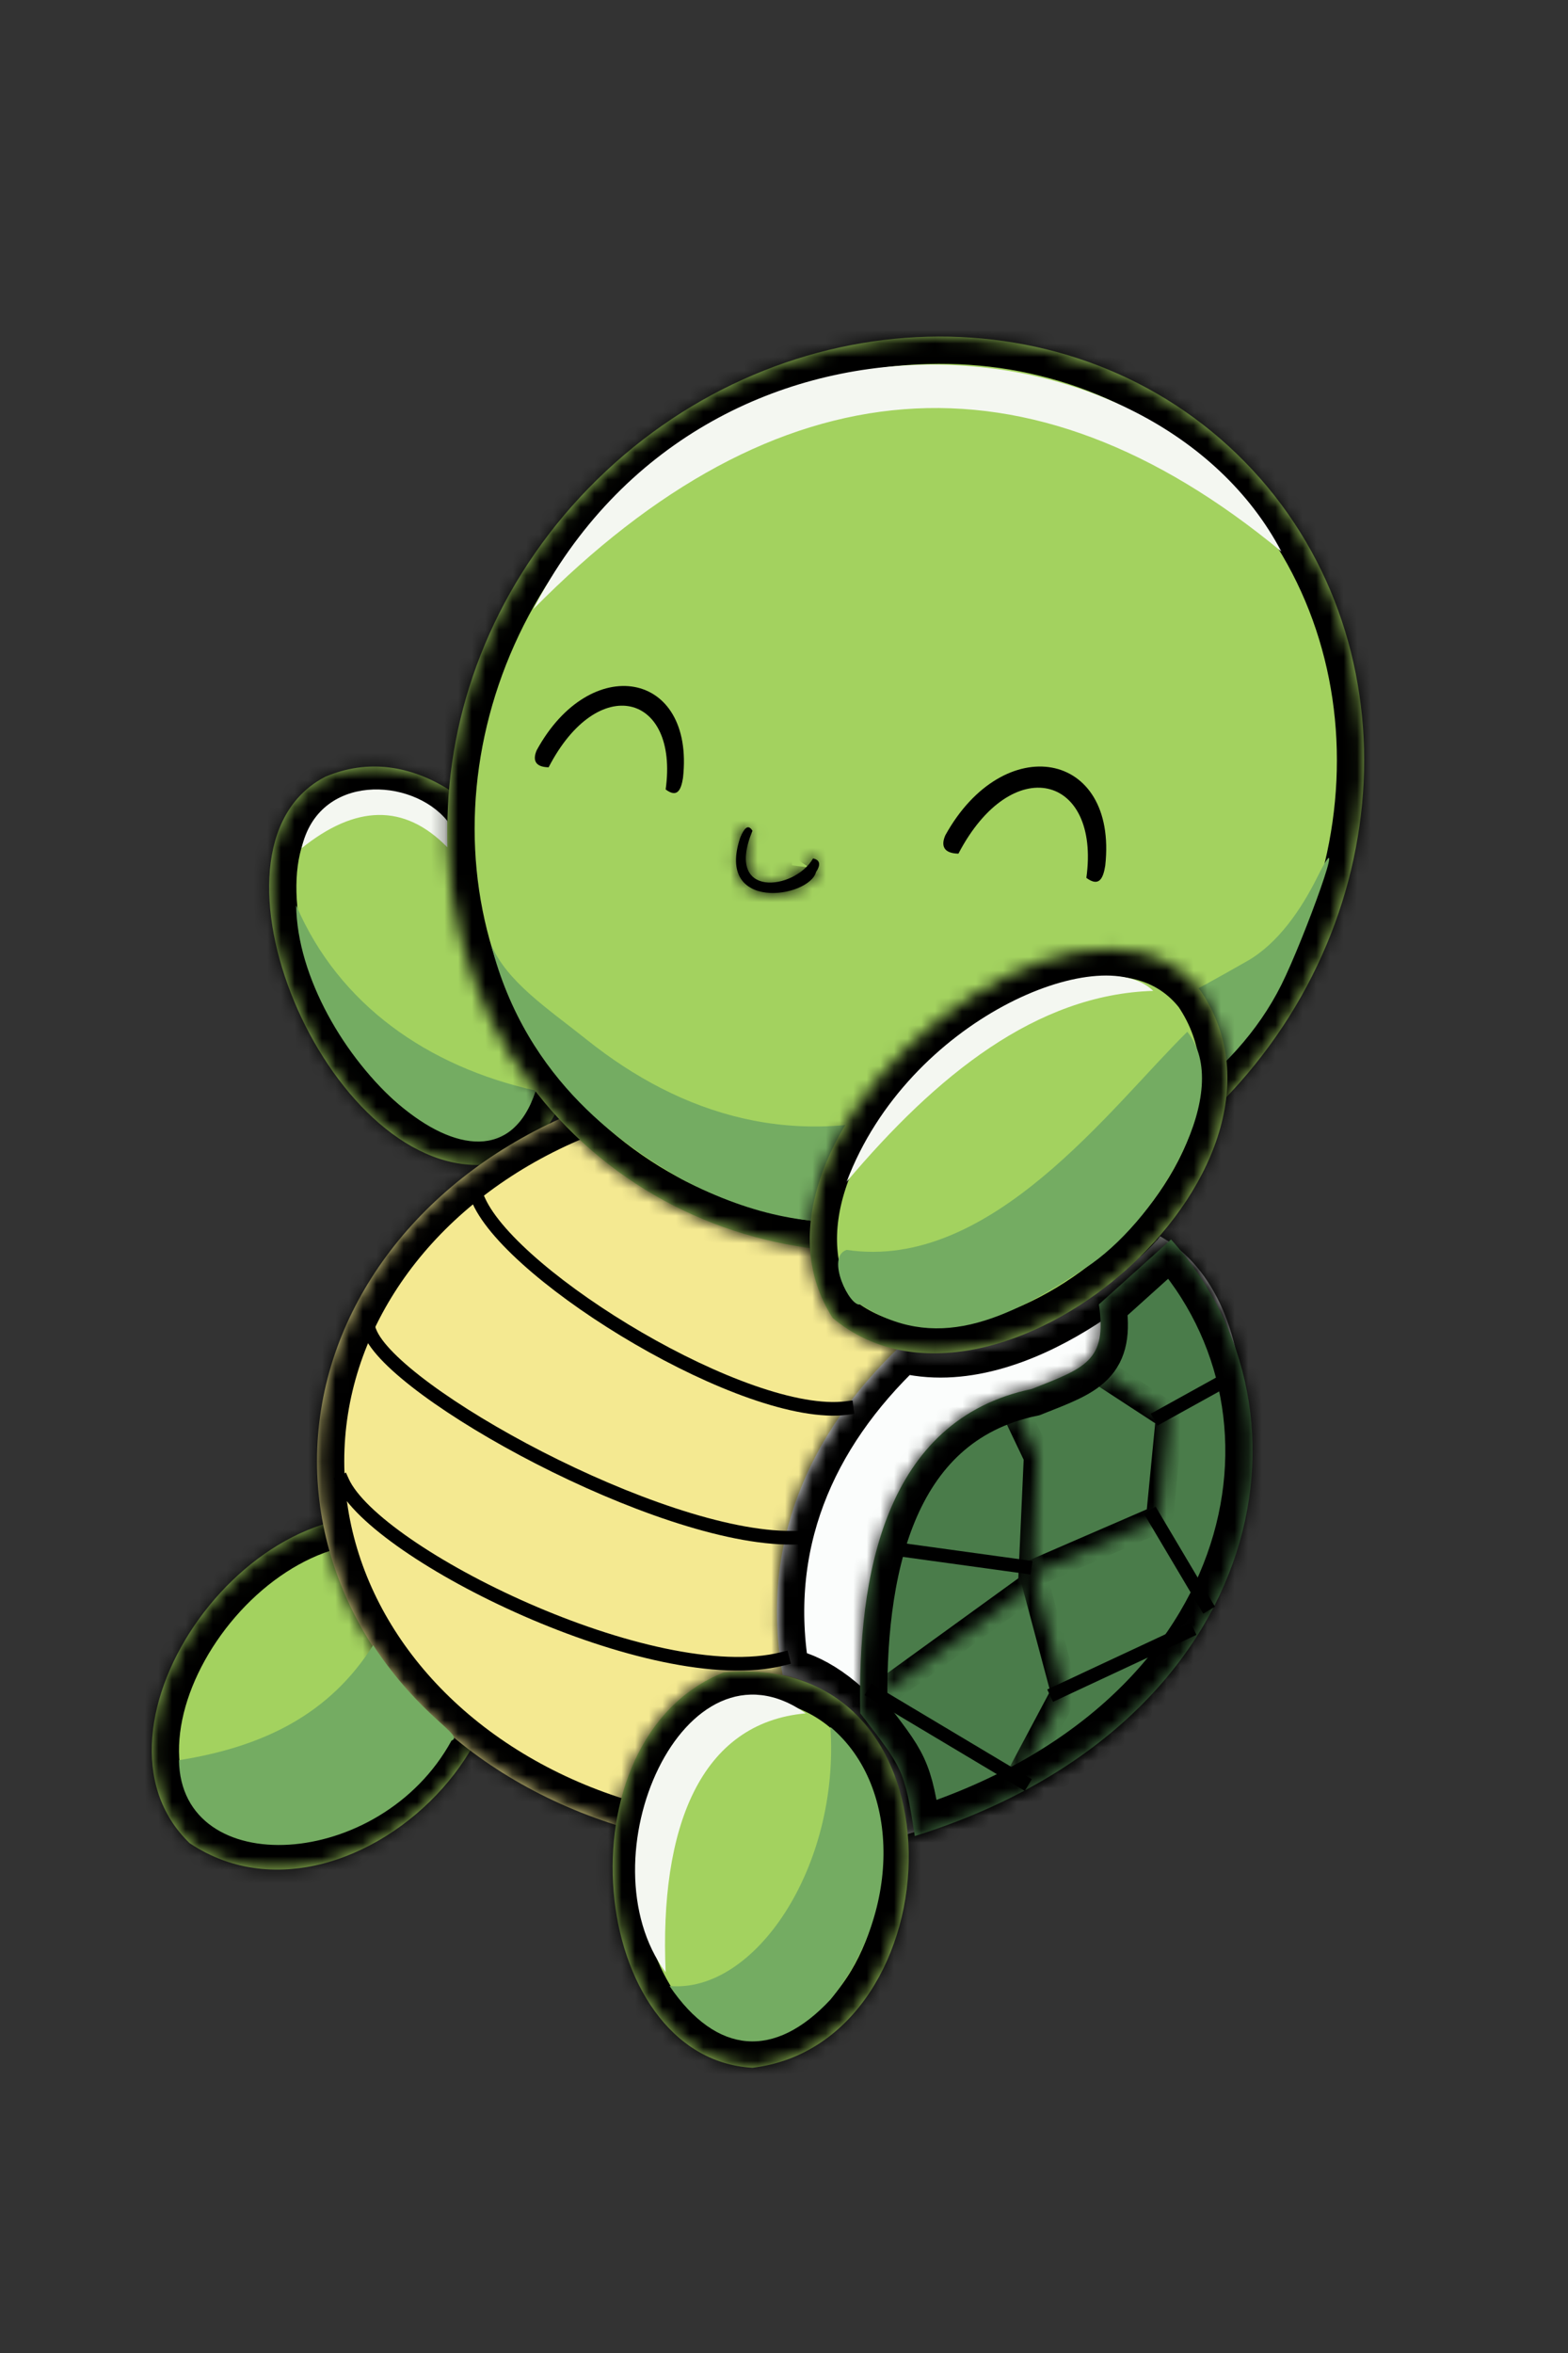 <?xml version="1.0" encoding="UTF-8" standalone="no"?>
<!-- Generator: Gravit.io -->

<svg
   style="isolation:isolate"
   viewBox="0 0 200 300"
   width="200pt"
   height="300pt"
   version="1.1"
   id="svg1007"
   sodipodi:docname="tartaruga_contornopreto.svg"
   inkscape:version="1.2.1 (9c6d41e410, 2022-07-14)"
   xmlns:inkscape="http://www.inkscape.org/namespaces/inkscape"
   xmlns:sodipodi="http://sodipodi.sourceforge.net/DTD/sodipodi-0.dtd"
   xmlns="http://www.w3.org/2000/svg"
   xmlns:svg="http://www.w3.org/2000/svg">
  <rect x="0" y="0" width="200" height="300" fill="#333333" stroke="none"/>
  <sodipodi:namedview
     id="namedview1009"
     pagecolor="#505050"
     bordercolor="#eeeeee"
     borderopacity="1"
     inkscape:showpageshadow="0"
     inkscape:pageopacity="0"
     inkscape:pagecheckerboard="0"
     inkscape:deskcolor="#505050"
     inkscape:document-units="pt"
     showgrid="false"
     inkscape:zoom="0.74461696"
     inkscape:cx="361.93105"
     inkscape:cy="169.21452"
     inkscape:window-width="1366"
     inkscape:window-height="697"
     inkscape:window-x="-8"
     inkscape:window-y="-8"
     inkscape:window-maximized="1"
     inkscape:current-layer="svg1007" />
  <defs
     id="defs877">
    <clipPath
       id="_clipPath_AlH77rX0BkBhmmVdVzZhhFiUfhcW6vDk">
      <rect
         width="1772"
         height="400"
         id="rect874"
         x="0"
         y="0" />
    </clipPath>
  </defs>
  <g
     clip-path="url(#_clipPath_AlH77rX0BkBhmmVdVzZhhFiUfhcW6vDk)"
     id="g1005"
     transform="matrix(1.738,0,0,1.738,-959.177,-59.633)">
    <g
       id="g1003">
      <mask
         id="_mask_EsJeEUTLZOsg1dq3gGt6Tqu2VT9J93Vz">
        <path
           d="m 573.692,92.912 c -6.865,7.917 4.713,30.887 16.381,26.25 10.386,-8.43 -1.725,-33.232 -14.318,-27.866 -0.818,0.422 -1.502,0.969 -2.063,1.616 z"
           fill="#ffffff"
           stroke="none"
           id="path879" />
      </mask>
      <path
         d="m 573.692,92.912 c -6.865,7.917 4.713,30.887 16.381,26.25 10.386,-8.43 -1.725,-33.232 -14.318,-27.866 -0.818,0.422 -1.502,0.969 -2.063,1.616 z"
         fill="#a3d25f"
         id="path882" />
      <path
         d="m 573.692,92.912 c -6.865,7.917 4.713,30.887 16.381,26.25 10.386,-8.43 -1.725,-33.232 -14.318,-27.866 -0.818,0.422 -1.502,0.969 -2.063,1.616 z"
         fill="#a3d25f"
         mask="url(#_mask_EsJeEUTLZOsg1dq3gGt6Tqu2VT9J93Vz)"
         vector-effect="non-scaling-stroke"
         stroke-width="4"
         stroke="#000000"
         stroke-linejoin="miter"
         stroke-linecap="square"
         stroke-miterlimit="3"
         id="path884" />
      <path
         d="m 574.022,96.535 c 3.925,-3.153 7.51,-3.328 10.696,-0.066 v -1.934 c -2.594,-3.217 -9.473,-3.531 -10.696,2 z"
         fill="#f4f7f1"
         id="path886" />
      <path
         d="m 573.622,100.724 c 3.143,7.319 9.7,11.842 17.583,13.594 -3.339,10.37 -17.464,-3.037 -17.583,-13.594 z"
         fill="#74ac62"
         id="path888" />
      <mask
         id="_mask_Q6V3uTh4N09u4a3Fy8uZEa0ZFvMyK01J">
        <path
           d="m 565.808,169.526 c 12.629,8.436 32.273,-12.757 17.27,-23.392 -12.474,-4.27 -26.017,14.991 -17.27,23.392 z"
           fill="#ffffff"
           stroke="none"
           id="path890" />
      </mask>
      <path
         d="m 565.808,169.526 c 12.629,8.436 32.273,-12.757 17.27,-23.392 -12.474,-4.27 -26.017,14.991 -17.27,23.392 z"
         fill="#a3d25f"
         id="path893" />
      <path
         d="m 565.808,169.526 c 12.629,8.436 32.273,-12.757 17.27,-23.392 -12.474,-4.27 -26.017,14.991 -17.27,23.392 z"
         fill="#a3d25f"
         mask="url(#_mask_Q6V3uTh4N09u4a3Fy8uZEa0ZFvMyK01J)"
         vector-effect="non-scaling-stroke"
         stroke-width="4"
         stroke="#000000"
         stroke-linejoin="miter"
         stroke-linecap="square"
         stroke-miterlimit="3"
         id="path895" />
      <mask
         id="_mask_0Gz8Usz7n5puBDBt3Qm20HSdjF6ie41t">
        <ellipse
           vector-effect="non-scaling-stroke"
           cx="608.95"
           cy="141.5"
           rx="33.8"
           ry="28.5"
           fill="#ffffff"
           stroke="none"
           id="ellipse897" />
      </mask>
      <ellipse
         vector-effect="non-scaling-stroke"
         cx="608.95"
         cy="141.5"
         rx="33.8"
         ry="28.5"
         fill="#f4e991"
         id="ellipse900" />
      <ellipse
         vector-effect="non-scaling-stroke"
         cx="608.95"
         cy="141.5"
         rx="33.8"
         ry="28.5"
         fill="#f4e991"
         mask="url(#_mask_0Gz8Usz7n5puBDBt3Qm20HSdjF6ie41t)"
         stroke-width="4"
         stroke="#000000"
         stroke-linejoin="miter"
         stroke-linecap="square"
         stroke-miterlimit="3"
         id="ellipse902" />
      <mask
         id="_mask_HI7S6tmatEsDa7qvJvw2z9b3YEtbIQMI">
        <path
           d="m 609.321,157.182 c -1.661,-9.48 1.79,-17.634 8.701,-24.182 8.719,2.336 18.5,-7.129 19,-8 8.259,4.654 7.719,20.678 1,31 -5.702,8.693 -15.289,11.57 -20,13 0.774,-1.953 -0.562,-4.836 -2,-7 -2.242,-2.959 -4.766,-4.556 -6.758,-4.818"
           fill="#ffffff"
           stroke="none"
           id="path904" />
      </mask>
      <path
         d="m 609.321,157.182 c -1.661,-9.48 1.79,-17.634 8.701,-24.182 8.719,2.336 18.5,-7.129 19,-8 8.259,4.654 7.719,20.678 1,31 -5.702,8.693 -15.289,11.57 -20,13 0.774,-1.953 -0.562,-4.836 -2,-7 -2.242,-2.959 -4.766,-4.556 -6.758,-4.818"
         fill="#fbfdfc"
         id="path907" />
      <path
         d="m 609.321,157.182 c -1.661,-9.48 1.79,-17.634 8.701,-24.182 8.719,2.336 18.5,-7.129 19,-8 8.259,4.654 7.719,20.678 1,31 -5.702,8.693 -15.289,11.57 -20,13 0.774,-1.953 -0.562,-4.836 -2,-7 -2.242,-2.959 -4.766,-4.556 -6.758,-4.818"
         fill="#fbfdfc"
         mask="url(#_mask_HI7S6tmatEsDa7qvJvw2z9b3YEtbIQMI)"
         vector-effect="non-scaling-stroke"
         stroke-width="4"
         stroke="#000000"
         stroke-linejoin="miter"
         stroke-linecap="square"
         stroke-miterlimit="3"
         id="path909" />
      <mask
         id="_mask_4RmXJnG4GXTNq5JnHaGxZeZepGDxGd7w">
        <path
           d="m 595.714,69.488 c 13.735,-13.463 35.033,-14.041 47.531,-1.291 12.499,12.751 11.494,34.033 -2.241,47.497 -13.735,13.463 -35.033,14.041 -47.531,1.291 -12.499,-12.751 -11.494,-34.034 2.241,-47.497 z"
           fill="#ffffff"
           stroke="none"
           id="path911" />
      </mask>
      <path
         d="m 595.714,69.488 c 13.735,-13.463 35.033,-14.041 47.531,-1.291 12.499,12.751 11.494,34.033 -2.241,47.497 -13.735,13.463 -35.033,14.041 -47.531,1.291 -12.499,-12.751 -11.494,-34.034 2.241,-47.497 z"
         fill="#a3d25f"
         id="path914" />
      <path
         d="m 595.714,69.488 c 13.735,-13.463 35.033,-14.041 47.531,-1.291 12.499,12.751 11.494,34.033 -2.241,47.497 -13.735,13.463 -35.033,14.041 -47.531,1.291 -12.499,-12.751 -11.494,-34.034 2.241,-47.497 z"
         fill="#a3d25f"
         mask="url(#_mask_4RmXJnG4GXTNq5JnHaGxZeZepGDxGd7w)"
         vector-effect="non-scaling-stroke"
         stroke-width="4"
         stroke="#000000"
         stroke-linejoin="miter"
         stroke-linecap="square"
         stroke-miterlimit="3"
         id="path916" />
      <mask
         id="_mask_IImVUzC0eoD7o5Z9lk64Kz8SPE88AKlY">
        <path
           d="m 607.108,186 c 15.08,-1.813 16.205,-30.688 -2.108,-29 -12.25,4.875 -10,28.312 2.108,29 z"
           fill="#ffffff"
           stroke="none"
           id="path918" />
      </mask>
      <path
         d="m 607.108,186 c 15.08,-1.813 16.205,-30.688 -2.108,-29 -12.25,4.875 -10,28.312 2.108,29 z"
         fill="#a3d25f"
         id="path921" />
      <path
         d="m 607.108,186 c 15.08,-1.813 16.205,-30.688 -2.108,-29 -12.25,4.875 -10,28.312 2.108,29 z"
         fill="#a3d25f"
         mask="url(#_mask_IImVUzC0eoD7o5Z9lk64Kz8SPE88AKlY)"
         vector-effect="non-scaling-stroke"
         stroke-width="4"
         stroke="#000000"
         stroke-linejoin="miter"
         stroke-linecap="square"
         stroke-miterlimit="3"
         id="path923" />
      <path
         d="m 621.263,95.585 c -0.318,0.724 -0.175,1.326 0.96,1.349 3.925,-7.504 10.441,-5.793 9.39,1.776 0.941,0.698 1.238,0.032 1.387,-0.905 0.93,-8.469 -7.461,-9.946 -11.737,-2.22 z"
         fill="#000000"
         id="path925" />
      <mask
         id="_mask_PQsMRIvUXnG6zPYPIzHfnd6DrldWlKAJ">
        <path
           d="m 611.773,98.283 c 0.31,-0.461 0.359,-0.879 -0.217,-0.995 -1.36,2.343 -6.526,2.983 -4.448,-2.031 -0.34,-0.554 -0.627,-0.131 -0.894,0.488 -1.846,5.496 5.044,4.449 5.559,2.538 z"
           fill="#ffffff"
           stroke="none"
           id="path927" />
      </mask>
      <path
         d="m 611.773,98.283 c 0.31,-0.461 0.359,-0.879 -0.217,-0.995 -1.36,2.343 -6.526,2.983 -4.448,-2.031 -0.34,-0.554 -0.627,-0.131 -0.894,0.488 -1.846,5.496 5.044,4.449 5.559,2.538 z"
         fill="#000000"
         id="path930" />
      <path
         d="m 611.773,98.283 c 0.31,-0.461 0.359,-0.879 -0.217,-0.995 -1.36,2.343 -6.526,2.983 -4.448,-2.031 -0.34,-0.554 -0.627,-0.131 -0.894,0.488 -1.846,5.496 5.044,4.449 5.559,2.538 z"
         fill="#000000"
         mask="url(#_mask_PQsMRIvUXnG6zPYPIzHfnd6DrldWlKAJ)"
         vector-effect="non-scaling-stroke"
         stroke-width="4"
         stroke="#000000"
         stroke-linejoin="miter"
         stroke-linecap="square"
         stroke-miterlimit="3"
         id="path932" />
      <path
         d="m 587.922,103.585 c 2.608,10.235 10.061,14.946 13.988,17.226 10.979,5.736 17.939,2.358 25.012,0 8.328,-2.775 15.559,-7.367 19,-14.25 1.647,-3.293 5.15,-12.924 2.625,-7.875 -1.168,2.338 -2.857,4.829 -5.125,6.125 -8.424,4.814 -15.169,7.973 -23.5,10.75 -9.604,3.202 -18.015,0.588 -25,-5 -2.773,-2.218 -5.858,-4.225 -7,-6.976 z"
         fill="#74ac62"
         id="path934" />
      <path
         d="m 591.274,89.347 c -0.292,0.674 -0.164,1.234 0.875,1.252 3.616,-6.995 9.574,-5.423 8.589,1.625 0.859,0.646 1.133,0.026 1.272,-0.846 0.876,-7.885 -6.798,-9.234 -10.736,-2.031 z"
         fill="#000000"
         id="path936" />
      <mask
         id="_mask_yENx5zVqayVlQv2PeD1GpR9jkEVHNHtK">
        <path
           d="M 637.717,105.024 C 627.338,99.114 605.027,118.635 613,131 c 11.813,9.875 36,-10.75 27,-24 -0.666,-0.841 -1.434,-1.493 -2.283,-1.976 z"
           fill="#ffffff"
           stroke="none"
           id="path938" />
      </mask>
      <path
         d="M 637.717,105.024 C 627.338,99.114 605.027,118.635 613,131 c 11.813,9.875 36,-10.75 27,-24 -0.666,-0.841 -1.434,-1.493 -2.283,-1.976 z"
         fill="#a3d25f"
         id="path941" />
      <path
         d="M 637.717,105.024 C 627.338,99.114 605.027,118.635 613,131 c 11.813,9.875 36,-10.75 27,-24 -0.666,-0.841 -1.434,-1.493 -2.283,-1.976 z"
         fill="#a3d25f"
         mask="url(#_mask_yENx5zVqayVlQv2PeD1GpR9jkEVHNHtK)"
         vector-effect="non-scaling-stroke"
         stroke-width="4"
         stroke="#000000"
         stroke-linejoin="miter"
         stroke-linecap="square"
         stroke-miterlimit="3"
         id="path943" />
      <path
         d="m 588.022,105.024 c 5.5,4.726 13.313,9.288 20.625,12.101 6.917,1.153 22.074,-0.824 26.375,-5.125 6.643,-5.345 11.096,-10.403 14.125,-14.75"
         fill="none"
         id="path945" />
      <path
         d="m 614.022,126 c 10.578,1.594 19.375,-10.469 25,-16 3.422,4.312 -1.968,13.406 -7,17 -6.467,4.425 -11.609,6.484 -17,3 -0.751,0.25 -2.583,-3.48 -1,-4 z"
         fill="#74ac62"
         id="path947" />
      <mask
         id="_mask_HfxX6tTr8wWXsXnlzsKTHgWliI8VYumf">
        <path
           d="m 615.022,160 c -0.226,-10.098 1.788,-21.541 12.575,-23.792 3.905,-1.54 5.56,-2.056 4.938,-6.208 l 5.292,-4.763 c 11.715,12.949 6.633,35.833 -18.805,43.763 -0.754,-5.004 -0.947,-5.018 -4,-9 z"
           fill="#ffffff"
           stroke="none"
           id="path949" />
      </mask>
      <path
         d="m 615.022,160 c -0.226,-10.098 1.788,-21.541 12.575,-23.792 3.905,-1.54 5.56,-2.056 4.938,-6.208 l 5.292,-4.763 c 11.715,12.949 6.633,35.833 -18.805,43.763 -0.754,-5.004 -0.947,-5.018 -4,-9 z"
         fill="#4a7c4a"
         id="path952" />
      <path
         d="m 615.022,160 c -0.226,-10.098 1.788,-21.541 12.575,-23.792 3.905,-1.54 5.56,-2.056 4.938,-6.208 l 5.292,-4.763 c 11.715,12.949 6.633,35.833 -18.805,43.763 -0.754,-5.004 -0.947,-5.018 -4,-9 z"
         fill="#4a7c4a"
         mask="url(#_mask_HfxX6tTr8wWXsXnlzsKTHgWliI8VYumf)"
         vector-effect="non-scaling-stroke"
         stroke-width="4"
         stroke="#000000"
         stroke-linejoin="miter"
         stroke-linecap="square"
         stroke-miterlimit="3"
         id="path954" />
      <mask
         id="_mask_hAR0GzsQbv0MKMsbRjjTqSh67sIJMO3p">
        <path
           d="m 616.022,159 11.575,-8.381 0.425,-9.429 -2,-4.19 v 0"
           fill="#ffffff"
           stroke="none"
           id="path956" />
      </mask>
      <path
         d="m 616.022,159 11.575,-8.381 0.425,-9.429 -2,-4.19 v 0"
         fill="none"
         id="path959" />
      <path
         d="m 616.022,159 11.575,-8.381 0.425,-9.429 -2,-4.19 v 0"
         fill="none"
         mask="url(#_mask_hAR0GzsQbv0MKMsbRjjTqSh67sIJMO3p)"
         vector-effect="non-scaling-stroke"
         stroke-width="2"
         stroke="#000000"
         stroke-linejoin="miter"
         stroke-linecap="square"
         stroke-miterlimit="3"
         id="path961" />
      <mask
         id="_mask_aOpCZxIdIHc7ahM2kdytwxfYvTEj2l53">
        <path
           d="m 627.222,148 2.8,10.49 -4,7.51 v 0"
           fill="#ffffff"
           stroke="none"
           id="path963" />
      </mask>
      <path
         d="m 627.222,148 2.8,10.49 -4,7.51 v 0"
         fill="none"
         id="path966" />
      <path
         d="m 627.222,148 2.8,10.49 -4,7.51 v 0"
         fill="none"
         mask="url(#_mask_aOpCZxIdIHc7ahM2kdytwxfYvTEj2l53)"
         vector-effect="non-scaling-stroke"
         stroke-width="2"
         stroke="#000000"
         stroke-linejoin="miter"
         stroke-linecap="square"
         stroke-miterlimit="3"
         id="path968" />
      <path
         d="m 626.922,165 -10.9,-6.51 v 0"
         fill="none"
         vector-effect="non-scaling-stroke"
         stroke-width="1"
         stroke="#000000"
         stroke-linejoin="miter"
         stroke-linecap="square"
         stroke-miterlimit="3"
         id="path970" />
      <mask
         id="_mask_IH49gCx7NJFi6VXIEbr0FjRdeRnrEyXi">
        <path
           d="m 627.093,150 9.895,-4.286 0.729,-7.5 -4.928,-3.214 v 0"
           fill="#ffffff"
           stroke="none"
           id="path972" />
      </mask>
      <path
         d="m 627.093,150 9.895,-4.286 0.729,-7.5 -4.928,-3.214 v 0"
         fill="none"
         id="path975" />
      <path
         d="m 627.093,150 9.895,-4.286 0.729,-7.5 -4.928,-3.214 v 0"
         fill="none"
         mask="url(#_mask_IH49gCx7NJFi6VXIEbr0FjRdeRnrEyXi)"
         vector-effect="non-scaling-stroke"
         stroke-width="2"
         stroke="#000000"
         stroke-linejoin="miter"
         stroke-linecap="square"
         stroke-miterlimit="3"
         id="path977" />
      <path
         d="m 618.022,148 9.071,1.25 v 0 0"
         fill="none"
         vector-effect="non-scaling-stroke"
         stroke-width="1"
         stroke="#000000"
         stroke-linejoin="miter"
         stroke-linecap="square"
         stroke-miterlimit="3"
         id="path979" />
      <path
         d="m 636.522,145.524 3.844,6.476 v 0"
         fill="none"
         vector-effect="non-scaling-stroke"
         stroke-width="1"
         stroke="#000000"
         stroke-linejoin="miter"
         stroke-linecap="square"
         stroke-miterlimit="3"
         id="path981" />
      <path
         d="m 629.409,158.49 9.613,-4.49 v 0"
         fill="none"
         vector-effect="non-scaling-stroke"
         stroke-width="1"
         stroke="#000000"
         stroke-linejoin="miter"
         stroke-linecap="square"
         stroke-miterlimit="3"
         id="path983" />
      <path
         d="m 637.022,138.214 4,-2.214 v 0"
         fill="none"
         vector-effect="non-scaling-stroke"
         stroke-width="1"
         stroke="#000000"
         stroke-linejoin="miter"
         stroke-linecap="square"
         stroke-miterlimit="3"
         id="path985" />
      <path
         d="m 587.022,122.396 c 2.555,5.697 19.671,16.137 27,15.208"
         fill="none"
         vector-effect="non-scaling-stroke"
         stroke-width="1"
         stroke="#000000"
         stroke-linejoin="miter"
         stroke-linecap="square"
         stroke-miterlimit="3"
         id="path987" />
      <path
         d="m 579.022,132 c 1.693,4.434 21.151,15.203 31,15.119"
         fill="none"
         vector-effect="non-scaling-stroke"
         stroke-width="1"
         stroke="#000000"
         stroke-linejoin="miter"
         stroke-linecap="square"
         stroke-miterlimit="3"
         id="path989" />
      <path
         d="m 577.022,143 c 2.399,5.328 22.789,15.398 32.299,13"
         fill="none"
         vector-effect="non-scaling-stroke"
         stroke-width="1"
         stroke="#000000"
         stroke-linejoin="miter"
         stroke-linecap="square"
         stroke-miterlimit="3"
         id="path991" />
      <path
         d="m 601.022,180 c 6.218,0.563 12.5,-8.664 11.808,-19 5.333,4.465 5.052,13.887 0,20 -4.093,4.392 -8.353,4.068 -11.808,-1 z"
         fill="#74ac62"
         id="path993" />
      <path
         d="m 565.022,163.436 c 6.315,-1.005 11.075,-3.43 14.25,-8.436 3.532,5.344 6.75,6.609 5.75,7 -5.225,9.563 -19.875,10.313 -20,1.436 z"
         fill="#74ac62"
         id="path995" />
      <path
         d="m 591.022,79 c 12.75,-24.625 45.654,-21.79 54.9,-4.232 C 627.372,59.439 608.914,60.86 591.022,79 Z"
         fill="#f4f7f1"
         id="path997" />
      <path
         d="m 614.022,121 c 4.512,-11.954 18.625,-17.727 22.5,-14 -8.58,0.259 -15.898,6.187 -22.5,14 z"
         fill="#f4f7f1"
         id="path999" />
      <path
         d="m 600.738,179 c -6.153,-8.313 1.347,-25.313 10.284,-19 -7.75,0.687 -10.747,8.38 -10.284,19 z"
         fill="#f4f7f1"
         id="path1001" />
    </g>
  </g>
</svg>
